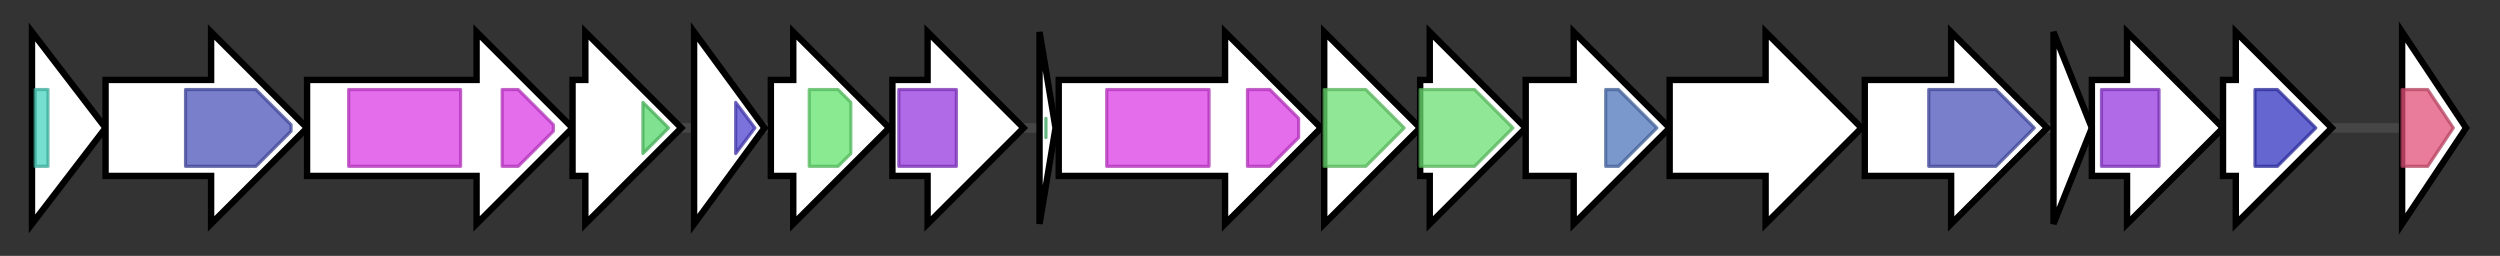 <svg version="1.1" baseProfile="full" xmlns="http://www.w3.org/2000/svg" width="781.6" height="80">
	<rect width="100%" height="100%" fill="#333333" stroke="none"/>
	<g>
		<line x1="10" y1="40.0" x2="771.6" y2="40.0" style="stroke:rgb(70,70,70); stroke-width:3 "/>
		<g>
			<title>tpdR
TetR transcriptional regulator</title>
			<polygon class="tpdR
TetR transcriptional regulator" points="10,10 33,40 10,70" fill="rgb(255,255,255)" fill-opacity="1.0" stroke="rgb(0,0,0)" stroke-width="2"  />
			<g>
				<title>TetR_N (PF00440)
"Bacterial regulatory proteins, tetR family"</title>
				<rect class="PF00440" x="11" y="28" stroke-linejoin="round" width="4" height="24" fill="rgb(73,212,190)" stroke="rgb(58,169,152)" stroke-width="1" opacity="0.75" />
			</g>
		</g>
		<g>
			<title>tpdO
cyclodehydratase</title>
			<polygon class="tpdO
cyclodehydratase" points="33,25 66,25 66,10 96,40 66,70 66,55 33,55" fill="rgb(255,255,255)" fill-opacity="1.0" stroke="rgb(0,0,0)" stroke-width="2"  />
			<g>
				<title>YcaO (PF02624)
"YcaO cyclodehydratase, ATP-ad Mg2+-binding"</title>
				<polygon class="PF02624" points="58,28 80,28 91,39 91,41 80,52 58,52" stroke-linejoin="round" width="33" height="24" fill="rgb(76,84,185)" stroke="rgb(60,67,148)" stroke-width="1" opacity="0.75" />
			</g>
		</g>
		<g>
			<title>tpdP
dehydratase</title>
			<polygon class="tpdP
dehydratase" points="96,25 149,25 149,10 179,40 149,70 149,55 96,55" fill="rgb(255,255,255)" fill-opacity="1.0" stroke="rgb(0,0,0)" stroke-width="2"  />
			<g>
				<title>Lant_dehydr_N (PF04738)
"Lantibiotic dehydratase, N terminus"</title>
				<rect class="PF04738" x="109" y="28" stroke-linejoin="round" width="35" height="24" fill="rgb(219,60,229)" stroke="rgb(175,47,183)" stroke-width="1" opacity="0.75" />
			</g>
			<g>
				<title>Lant_dehydr_N (PF04738)
"Lantibiotic dehydratase, N terminus"</title>
				<polygon class="PF04738" points="157,28 162,28 173,39 173,41 162,52 157,52" stroke-linejoin="round" width="16" height="24" fill="rgb(219,60,229)" stroke="rgb(175,47,183)" stroke-width="1" opacity="0.75" />
			</g>
		</g>
		<g>
			<title>tpdQ
cytochrome P450 monooxygenase</title>
			<polygon class="tpdQ
cytochrome P450 monooxygenase" points="179,25 183,25 183,10 213,40 183,70 183,55 179,55" fill="rgb(255,255,255)" fill-opacity="1.0" stroke="rgb(0,0,0)" stroke-width="2"  />
			<g>
				<title>p450 (PF00067)
"Cytochrome P450"</title>
				<polygon class="PF00067" points="201,32 209,40 201,48" stroke-linejoin="round" width="9" height="24" fill="rgb(85,216,107)" stroke="rgb(68,172,85)" stroke-width="1" opacity="0.75" />
			</g>
		</g>
		<g>
			<title>tpdS
hypothetical protein</title>
			<polygon class="tpdS
hypothetical protein" points="217,10 239,40 217,70" fill="rgb(255,255,255)" fill-opacity="1.0" stroke="rgb(0,0,0)" stroke-width="2"  />
			<g>
				<title>DUF5969 (PF19394)
"Family of unknown function (DUF5969)"</title>
				<polygon class="PF19394" points="230,32 236,40 230,48" stroke-linejoin="round" width="8" height="24" fill="rgb(79,67,208)" stroke="rgb(63,53,166)" stroke-width="1" opacity="0.75" />
			</g>
		</g>
		<g>
			<title>tpdT
N-methyl transferase</title>
			<polygon class="tpdT
N-methyl transferase" points="241,25 248,25 248,10 278,40 248,70 248,55 241,55" fill="rgb(255,255,255)" fill-opacity="1.0" stroke="rgb(0,0,0)" stroke-width="2"  />
			<g>
				<title>MTS (PF05175)
"Methyltransferase small domain"</title>
				<polygon class="PF05175" points="253,28 262,28 266,32 266,48 262,52 253,52" stroke-linejoin="round" width="13" height="24" fill="rgb(99,227,110)" stroke="rgb(79,181,88)" stroke-width="1" opacity="0.75" />
			</g>
		</g>
		<g>
			<title>tpdU
coproporphyrinogen III oxidase</title>
			<polygon class="tpdU
coproporphyrinogen III oxidase" points="279,25 290,25 290,10 320,40 290,70 290,55 279,55" fill="rgb(255,255,255)" fill-opacity="1.0" stroke="rgb(0,0,0)" stroke-width="2"  />
			<g>
				<title>Radical_SAM (PF04055)
"Radical SAM superfamily"</title>
				<rect class="PF04055" x="281" y="28" stroke-linejoin="round" width="18" height="24" fill="rgb(149,56,222)" stroke="rgb(119,44,177)" stroke-width="1" opacity="0.75" />
			</g>
		</g>
		<g>
			<title>tpdA
GE2270 prepropeptide</title>
			<polygon class="tpdA
GE2270 prepropeptide" points="325,10 330,40 325,70" fill="rgb(255,255,255)" fill-opacity="1.0" stroke="rgb(0,0,0)" stroke-width="2"  />
			<g>
				<title>Thiopep_pre (PF19409)
"Thiopeptide-type bacteriocin precursor"</title>
				<polygon class="PF19409" points="327,37 327,40 327,43" stroke-linejoin="round" width="2" height="24" fill="rgb(62,200,108)" stroke="rgb(49,160,86)" stroke-width="1" opacity="0.75" />
			</g>
		</g>
		<g>
			<title>tpdB
dehydratase</title>
			<polygon class="tpdB
dehydratase" points="331,25 383,25 383,10 413,40 383,70 383,55 331,55" fill="rgb(255,255,255)" fill-opacity="1.0" stroke="rgb(0,0,0)" stroke-width="2"  />
			<g>
				<title>Lant_dehydr_N (PF04738)
"Lantibiotic dehydratase, N terminus"</title>
				<rect class="PF04738" x="346" y="28" stroke-linejoin="round" width="32" height="24" fill="rgb(219,60,229)" stroke="rgb(175,47,183)" stroke-width="1" opacity="0.75" />
			</g>
			<g>
				<title>Lant_dehydr_N (PF04738)
"Lantibiotic dehydratase, N terminus"</title>
				<polygon class="PF04738" points="390,28 397,28 406,37 406,43 397,52 390,52" stroke-linejoin="round" width="16" height="24" fill="rgb(219,60,229)" stroke="rgb(175,47,183)" stroke-width="1" opacity="0.75" />
			</g>
		</g>
		<g>
			<title>tpdC
dehydratase</title>
			<polygon class="tpdC
dehydratase" points="414,25 414,25 414,10 444,40 414,70 414,55 414,55" fill="rgb(255,255,255)" fill-opacity="1.0" stroke="rgb(0,0,0)" stroke-width="2"  />
			<g>
				<title>Lant_dehydr_C (PF14028)
"Lantibiotic biosynthesis dehydratase C-term"</title>
				<polygon class="PF14028" points="414,28 427,28 439,40 427,52 414,52" stroke-linejoin="round" width="28" height="24" fill="rgb(107,223,113)" stroke="rgb(85,178,90)" stroke-width="1" opacity="0.75" />
			</g>
		</g>
		<g>
			<title>tpdD
hypothetical protein</title>
			<polygon class="tpdD
hypothetical protein" points="444,25 447,25 447,10 477,40 447,70 447,55 444,55" fill="rgb(255,255,255)" fill-opacity="1.0" stroke="rgb(0,0,0)" stroke-width="2"  />
			<g>
				<title>Lant_dehydr_C (PF14028)
"Lantibiotic biosynthesis dehydratase C-term"</title>
				<polygon class="PF14028" points="444,28 461,28 473,40 461,52 444,52" stroke-linejoin="round" width="31" height="24" fill="rgb(107,223,113)" stroke="rgb(85,178,90)" stroke-width="1" opacity="0.75" />
			</g>
		</g>
		<g>
			<title>tpdE
dehydrogenase</title>
			<polygon class="tpdE
dehydrogenase" points="477,25 492,25 492,10 522,40 492,70 492,55 477,55" fill="rgb(255,255,255)" fill-opacity="1.0" stroke="rgb(0,0,0)" stroke-width="2"  />
			<g>
				<title>Nitroreductase (PF00881)
"Nitroreductase family"</title>
				<polygon class="PF00881" points="502,28 506,28 518,40 506,52 502,52" stroke-linejoin="round" width="18" height="24" fill="rgb(79,118,187)" stroke="rgb(63,94,149)" stroke-width="1" opacity="0.75" />
			</g>
		</g>
		<g>
			<title>tpdF
hypothetical protein</title>
			<polygon class="tpdF
hypothetical protein" points="522,25 552,25 552,10 582,40 552,70 552,55 522,55" fill="rgb(255,255,255)" fill-opacity="1.0" stroke="rgb(0,0,0)" stroke-width="2"  />
		</g>
		<g>
			<title>tpdG
cyclodehydratase</title>
			<polygon class="tpdG
cyclodehydratase" points="583,25 610,25 610,10 640,40 610,70 610,55 583,55" fill="rgb(255,255,255)" fill-opacity="1.0" stroke="rgb(0,0,0)" stroke-width="2"  />
			<g>
				<title>YcaO (PF02624)
"YcaO cyclodehydratase, ATP-ad Mg2+-binding"</title>
				<polygon class="PF02624" points="603,28 624,28 636,40 624,52 603,52" stroke-linejoin="round" width="34" height="24" fill="rgb(76,84,185)" stroke="rgb(60,67,148)" stroke-width="1" opacity="0.75" />
			</g>
		</g>
		<g>
			<title>tpdK
hypothetical protein</title>
			<polygon class="tpdK
hypothetical protein" points="642,10 654,40 642,70" fill="rgb(255,255,255)" fill-opacity="1.0" stroke="rgb(0,0,0)" stroke-width="2"  />
		</g>
		<g>
			<title>tpdL
coproporphyrinogen III oxidase</title>
			<polygon class="tpdL
coproporphyrinogen III oxidase" points="654,25 665,25 665,10 695,40 665,70 665,55 654,55" fill="rgb(255,255,255)" fill-opacity="1.0" stroke="rgb(0,0,0)" stroke-width="2"  />
			<g>
				<title>Radical_SAM (PF04055)
"Radical SAM superfamily"</title>
				<rect class="PF04055" x="657" y="28" stroke-linejoin="round" width="18" height="24" fill="rgb(149,56,222)" stroke="rgb(119,44,177)" stroke-width="1" opacity="0.75" />
			</g>
		</g>
		<g>
			<title>tpdM
O-methyl transferase</title>
			<polygon class="tpdM
O-methyl transferase" points="695,25 699,25 699,10 729,40 699,70 699,55 695,55" fill="rgb(255,255,255)" fill-opacity="1.0" stroke="rgb(0,0,0)" stroke-width="2"  />
			<g>
				<title>Methyltransf_2 (PF00891)
"O-methyltransferase domain"</title>
				<polygon class="PF00891" points="705,28 712,28 724,40 712,52 705,52" stroke-linejoin="round" width="20" height="24" fill="rgb(50,51,190)" stroke="rgb(39,40,152)" stroke-width="1" opacity="0.75" />
			</g>
		</g>
		<g>
			<title>tpdN
deaminase reductase</title>
			<polygon class="tpdN
deaminase reductase" points="751,10 771,40 751,70" fill="rgb(255,255,255)" fill-opacity="1.0" stroke="rgb(0,0,0)" stroke-width="2"  />
			<g>
				<title>RibD_C (PF01872)
"RibD C-terminal domain"</title>
				<polygon class="PF01872" points="751,28 759,28 767,40 759,52 751,52" stroke-linejoin="round" width="17" height="24" fill="rgb(225,80,120)" stroke="rgb(180,64,95)" stroke-width="1" opacity="0.75" />
			</g>
		</g>
	</g>
</svg>
